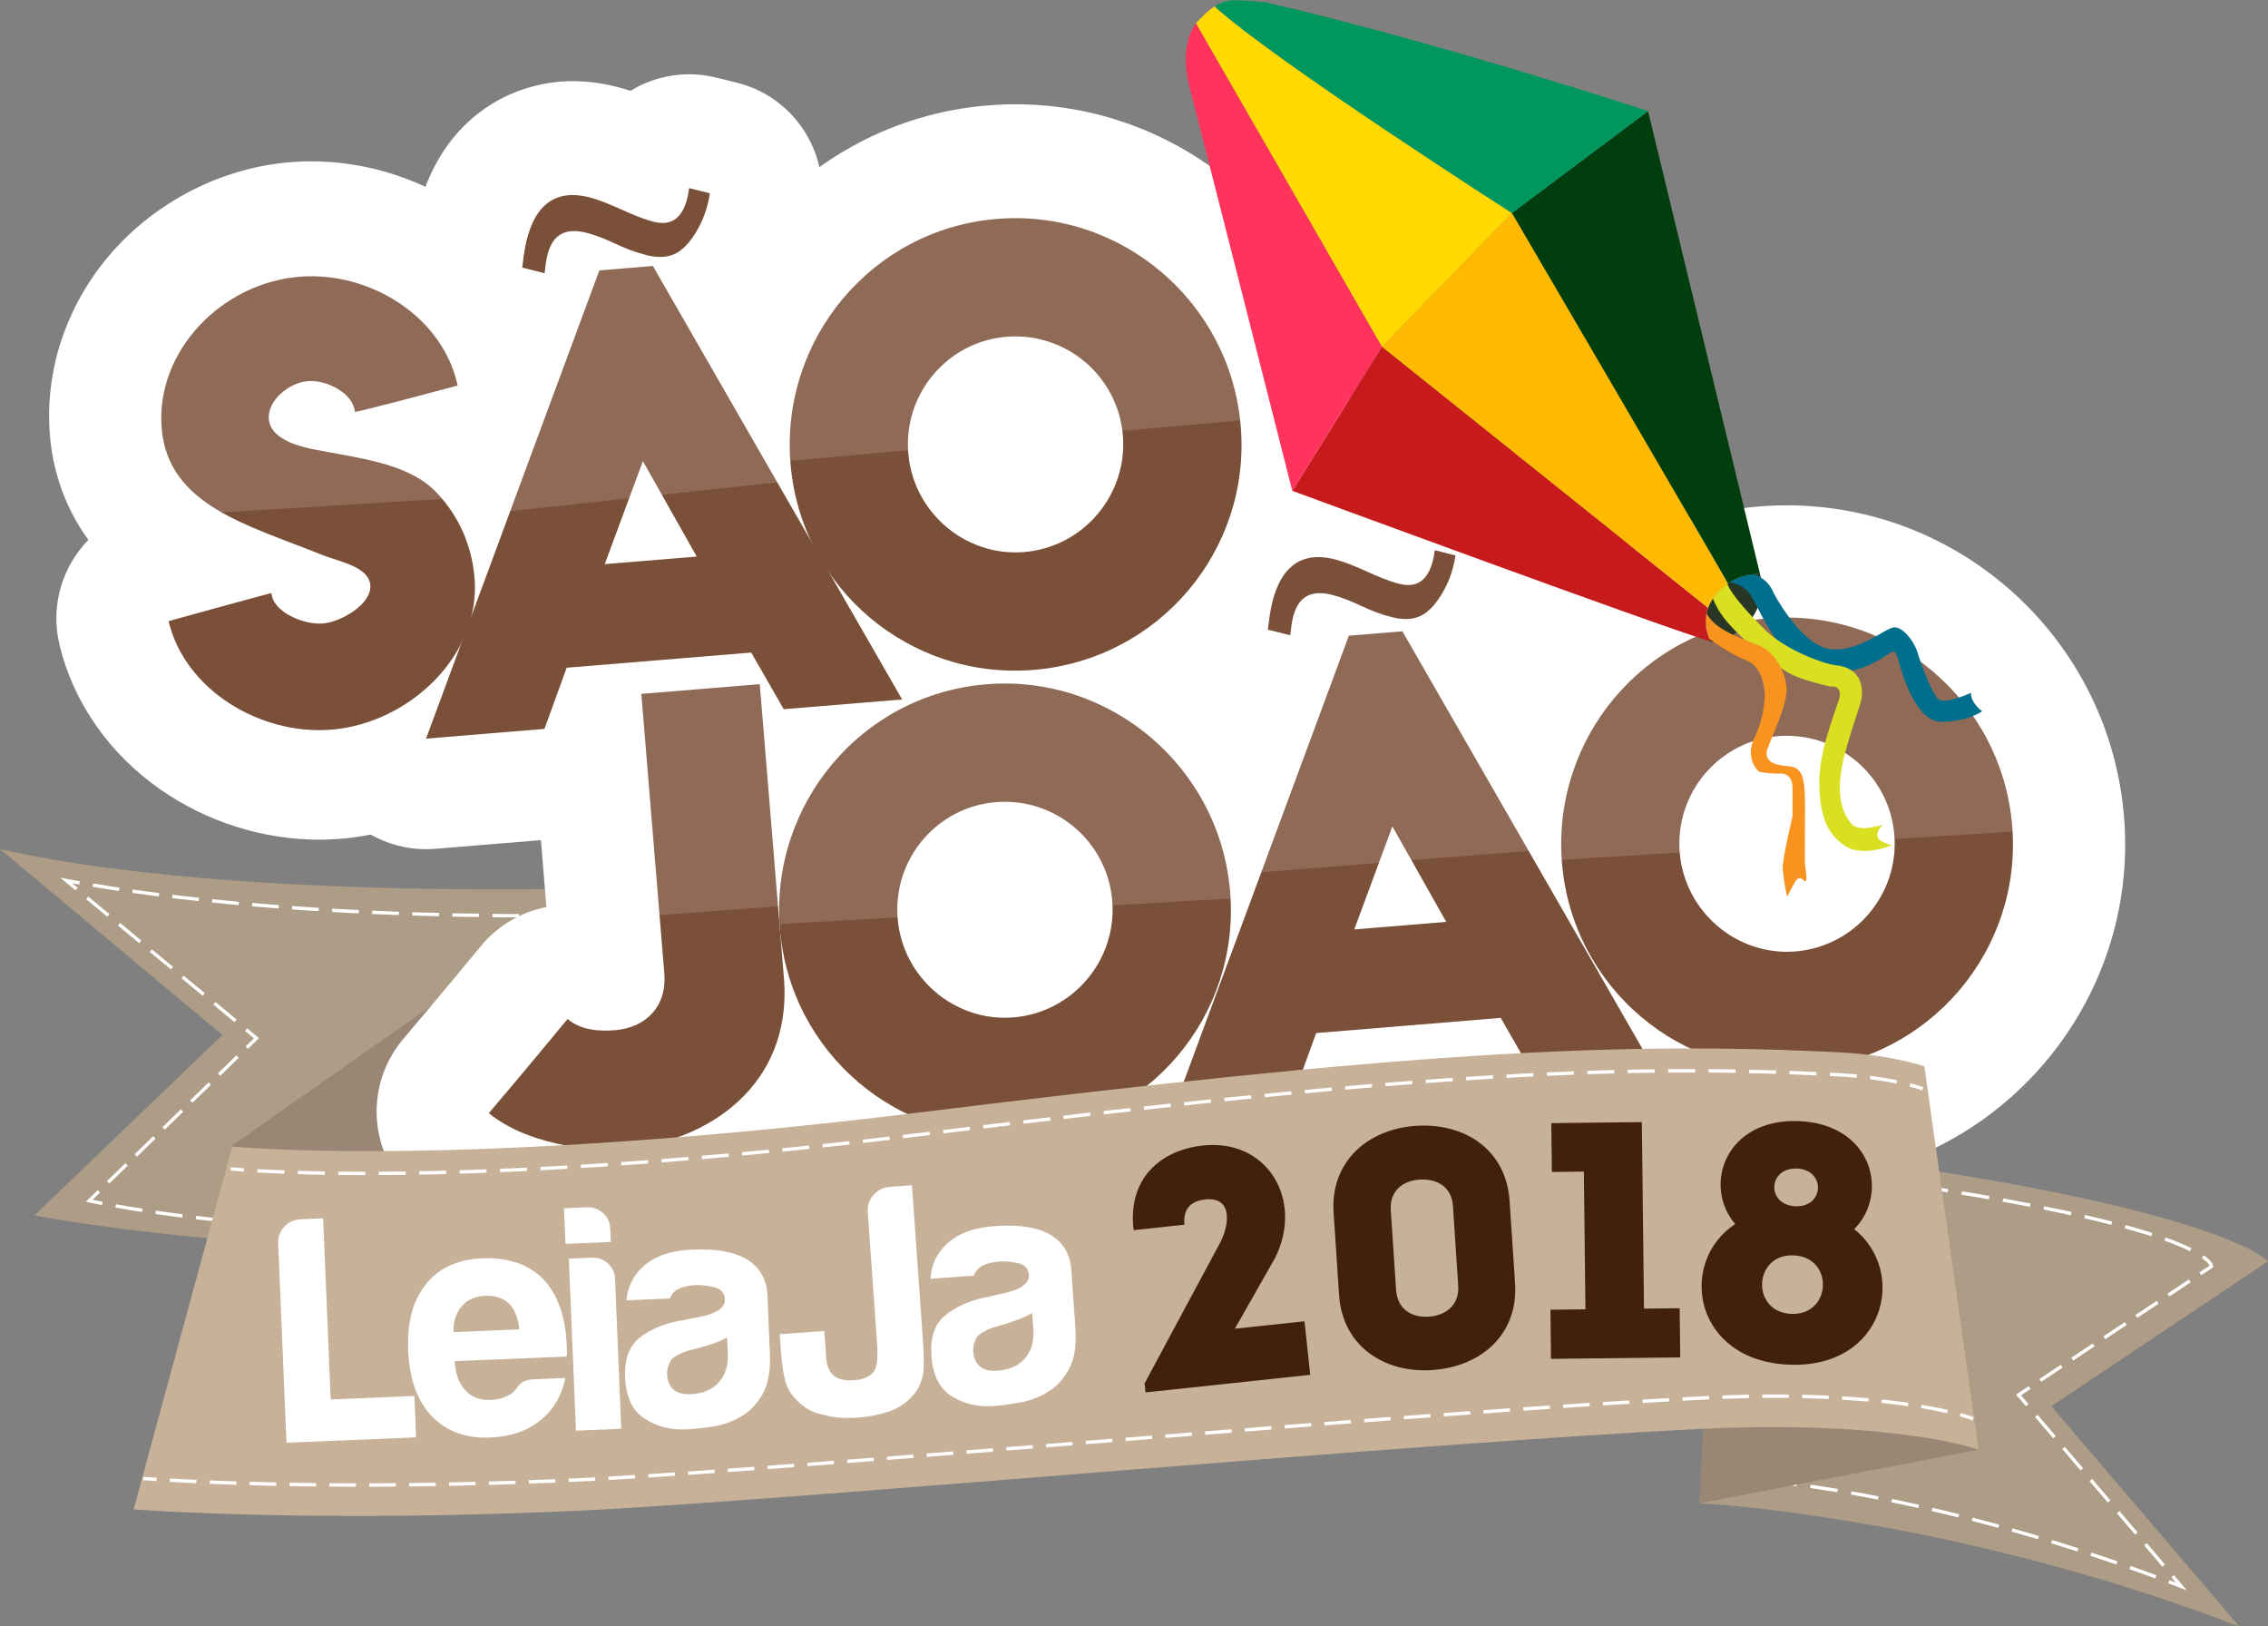 <?xml version="1.0" encoding="utf-8"?>
<!-- Generator: Adobe Illustrator 16.0.0, SVG Export Plug-In . SVG Version: 6.00 Build 0)  -->
<!DOCTYPE svg PUBLIC "-//W3C//DTD SVG 1.1//EN" "http://www.w3.org/Graphics/SVG/1.1/DTD/svg11.dtd">
<svg version="1.1" id="Camada_1" xmlns="http://www.w3.org/2000/svg" xmlns:xlink="http://www.w3.org/1999/xlink" x="0px" y="0px"
	 width="363.832px" height="260.861px" viewBox="0 0 363.832 260.861" enable-background="new 0 0 363.832 260.861"
	 xml:space="preserve">
<rect x="0" y="0" width="363.832" height="260.861" fill="#808080" stroke="none"/>
<g id="Camada_2">
</g>
<path fill="#AD9C86" d="M272.619,241.103c0,0,40.211,1.946,86.598,19.76l-30.133-35.317l34.748-23.24c0,0-8.41-9.997-86.476-18.939
	L272.619,241.103z"/>
<g>
	<g>
		<path fill="none" stroke="#FFFFFF" stroke-width="0.539" stroke-miterlimit="10" d="M272.917,236.802c0,0,0.735-0.004,2.15,0.056
			"/>
		<path fill="none" stroke="#FFFFFF" stroke-width="0.539" stroke-miterlimit="10" stroke-dasharray="4.414,2.207" d="
			M277.268,236.976c9.714,0.62,35.063,3.445,69.61,16.322"/>
		<path fill="none" stroke="#FFFFFF" stroke-width="0.539" stroke-miterlimit="10" d="M347.923,253.689
			c0.668,0.251,1.341,0.507,2.016,0.767l-1.396-1.643"/>
		
			<line fill="none" stroke="#FFFFFF" stroke-width="0.539" stroke-miterlimit="10" stroke-dasharray="4.502,2.251" x1="347.083" y1="251.099" x2="325.933" y2="226.235"/>
		<polyline fill="none" stroke="#FFFFFF" stroke-width="0.539" stroke-miterlimit="10" points="325.203,225.378 323.807,223.736 
			325.601,222.542 		"/>
		
			<line fill="none" stroke="#FFFFFF" stroke-width="0.539" stroke-miterlimit="10" stroke-dasharray="4.112,2.056" x1="327.312" y1="221.402" x2="352.123" y2="204.879"/>
		<path fill="none" stroke="#FFFFFF" stroke-width="0.539" stroke-miterlimit="10" d="M352.979,204.309l1.794-1.194
			c0,0,0.032-0.566-1.408-1.567"/>
		<path fill="none" stroke="#FFFFFF" stroke-width="0.539" stroke-miterlimit="10" stroke-dasharray="4.464,2.232" d="
			M351.434,200.435c-6.056-3.003-23.093-8.194-71.019-13.826"/>
		<path fill="none" stroke="#FFFFFF" stroke-width="0.539" stroke-miterlimit="10" d="M279.298,186.478
			c-0.707-0.083-1.42-0.165-2.141-0.248"/>
	</g>
</g>
<path fill="#AD9C86" d="M119.296,141.658c0,0-75.206,4.423-119.296-5.473L35.672,166L5.523,194.937c0,0,51.048,10.26,119.333,2.488
	L119.296,141.658z"/>
<g>
	<g>
		<path fill="none" stroke="#FFFFFF" stroke-width="0.539" stroke-miterlimit="10" d="M119.739,145.946c0,0-0.75,0.051-2.147,0.127
			"/>
		<path fill="none" stroke="#FFFFFF" stroke-width="0.539" stroke-miterlimit="10" stroke-dasharray="4.29,2.145" d="
			M115.454,146.184c-14.322,0.705-61.87,2.345-101.635-4.394"/>
		<path fill="none" stroke="#FFFFFF" stroke-width="0.539" stroke-miterlimit="10" d="M12.752,141.606
			c-0.709-0.123-1.416-0.249-2.12-0.378l1.66,1.375"/>
		
			<line fill="none" stroke="#FFFFFF" stroke-width="0.539" stroke-miterlimit="10" stroke-dasharray="4.415,2.208" x1="13.992" y1="144.013" x2="38.634" y2="164.44"/>
		<polyline fill="none" stroke="#FFFFFF" stroke-width="0.539" stroke-miterlimit="10" points="39.484,165.145 41.144,166.521 
			39.597,168.022 		"/>
		
			<line fill="none" stroke="#FFFFFF" stroke-width="0.539" stroke-miterlimit="10" stroke-dasharray="4.137,2.069" x1="38.113" y1="169.464" x2="16.598" y2="190.362"/>
		<path fill="none" stroke="#FFFFFF" stroke-width="0.539" stroke-miterlimit="10" d="M15.856,191.083l-1.546,1.502
			c0,0,0.714,0.166,2.106,0.437"/>
		<path fill="none" stroke="#FFFFFF" stroke-width="0.539" stroke-miterlimit="10" stroke-dasharray="4.341,2.17" d="
			M18.545,193.418c12.007,2.14,48.925,7.271,102.784,1.505"/>
		<path fill="none" stroke="#FFFFFF" stroke-width="0.539" stroke-miterlimit="10" d="M122.419,194.806
			c0.711-0.078,1.425-0.158,2.142-0.239"/>
	</g>
</g>
<polygon fill="#998675" points="37.041,183.866 97.867,141.229 91.394,197.939 "/>
<g>
	<g>
		<path fill="#FFFFFF" d="M68.343,127.203c-2.625,0-5.125-1.148-6.836-3.147c-2.451,0.781-4.996,1.295-7.585,1.508
			c-0.898,0.074-1.814,0.111-2.724,0.111c-15.471,0-29.621-10.497-32.914-24.416c-1.114-4.709,1.695-9.456,6.359-10.746
			c2.1-0.581,3.941-1.089,5.558-1.535c-6.74-4.086-12.418-10.065-13.232-19.969c-0.695-8.456,2.274-16.724,8.362-23.28
			c5.711-6.15,13.705-10.065,21.931-10.743c0.889-0.072,1.794-0.109,2.691-0.109c14.399,0,27.444,9.243,31.53,21.915l6.225-16.813
			c1.214-3.278,4.218-5.558,7.703-5.845l8.583-0.706c0.247-0.02,0.494-0.03,0.739-0.03c3.201,0,6.185,1.706,7.8,4.514l8.792,15.288
			c1.747-4.076,4.106-7.915,7.04-11.4c7.806-9.273,18.741-14.925,30.792-15.917c1.238-0.103,2.493-0.153,3.729-0.153
			c23.381,0,43.201,18.306,45.123,41.672c2.041,24.833-16.543,46.701-41.429,48.748c-1.249,0.104-2.515,0.155-3.762,0.155
			c-3.307,0-6.567-0.363-9.731-1.062c-0.116,0.294-0.249,0.583-0.398,0.866c-1.432,2.729-4.16,4.534-7.231,4.787l-18.998,1.563
			c-0.248,0.02-0.495,0.029-0.74,0.029c-3.204,0-6.191-1.71-7.804-4.521l-2.368-4.127l-18.156,1.493l-1.592,4.384
			c-1.201,3.305-4.217,5.608-7.722,5.897l-18.998,1.562C68.835,127.193,68.588,127.203,68.343,127.203z M162.895,62.691
			c-0.234,0-0.47,0.011-0.707,0.029c-4.519,0.372-7.89,4.395-7.514,8.966c0.352,4.287,3.96,7.646,8.214,7.646
			c0.22,0,0.441-0.009,0.664-0.027c4.572-0.376,7.986-4.402,7.61-8.974C170.803,65.976,167.249,62.691,162.895,62.691z
			 M74.467,70.44c0.507,0.41,1,0.848,1.478,1.313l0.724-1.956c-0.3,0.116-0.609,0.217-0.927,0.302
			C75.307,70.215,74.881,70.329,74.467,70.44z"/>
		<path fill="#FFFFFF" d="M162.888,34.727c18.692,0.002,34.593,14.453,36.152,33.41c1.642,19.962-13.235,37.398-33.198,39.04
			c-1.016,0.083-2.023,0.125-3.024,0.125c-12.194,0-23.158-6.093-29.728-15.599l11.63,20.221l-18.998,1.563l-5.213-9.086
			l-29.605,2.436l-3.563,9.808l-18.998,1.563l5.908-15.958c-3.69,7.802-12.149,13.614-21.068,14.349
			c-0.661,0.054-1.322,0.081-1.986,0.081c-10.781,0-21.688-7.06-24.155-17.488c16.139-4.463,16.5-4.5,16.5-4.5
			c0.241,2.927,4.695,4.896,7.725,4.896c0.177,0,0.35-0.007,0.516-0.021c3.01-0.248,8.468-3.132,8.222-6.132
			c-0.247-3-5.538-3.738-8.337-4.867c-11.86-4.783-24.71-7.904-25.729-20.292C24.921,55.888,35.571,44.977,48,43.955
			c0.652-0.055,1.303-0.08,1.954-0.08c10.799,0.001,21.288,7.248,23.458,17.53c-15.285,4.096-16.398,4.222-16.477,4.222
			c-0.005,0-0.006,0-0.006,0c-0.234-2.843-4.108-4.95-7.075-4.95c-0.163,0-0.322,0.006-0.479,0.019
			c-3.01,0.248-6.797,3.093-6.55,6.092c0.247,3,4.489,4.248,7.449,4.842c7.131,1.436,15.34,2.149,19.848,7.04
			c3.426,3.615,5.57,8.31,6.008,13.633c0.185,2.242-0.044,4.435-0.614,6.529l20.633-55.729l8.583-0.706l25.396,44.156
			c-1.795-3.817-2.952-8.017-3.318-12.477c-1.642-19.962,13.123-37.584,33.085-39.227C160.901,34.767,161.896,34.727,162.888,34.727
			 M162.888,88.333c0.463,0,0.931-0.02,1.401-0.059c9.547-0.784,16.619-9.229,15.842-18.681
			c-0.745-9.062-8.306-15.902-17.236-15.902c-0.478,0-0.96,0.021-1.445,0.061c-9.451,0.776-16.531,9.126-15.746,18.673
			C146.442,81.405,154.025,88.333,162.888,88.333 M97.014,90.215l14.754-1.213l-8.637-15.31L97.014,90.215 M162.889,16.727h-0.006
			c-1.479,0-2.981,0.063-4.463,0.185c-14.815,1.218-27.76,8.34-36.728,18.871l-1.357-2.36c-3.229-5.613-9.198-9.026-15.599-9.026
			c-0.491,0-0.984,0.021-1.479,0.062l-8.583,0.705c-6.97,0.572-12.977,5.131-15.405,11.689l-0.128,0.348
			c-1.138-1.042-2.343-2.028-3.611-2.954c-7.394-5.397-16.477-8.37-25.575-8.37c-1.141,0-2.295,0.047-3.43,0.141
			c-10.438,0.858-20.566,5.812-27.788,13.588C11.021,47.914,7.108,58.9,8,69.747c0.393,4.784,1.883,10.941,6.179,16.847
			c-4.176,4.272-6.123,10.521-4.652,16.737c2.184,9.232,7.921,17.493,16.153,23.256c7.45,5.216,16.512,8.088,25.519,8.088
			c1.155,0,2.319-0.047,3.461-0.142c1.617-0.134,3.221-0.359,4.803-0.675c2.68,1.521,5.736,2.345,8.88,2.345
			c0.491,0,0.983-0.021,1.478-0.062l18.998-1.562c6.635-0.546,12.394-4.702,15.027-10.75l6.773-0.558
			c3.32,5.127,9.016,8.212,15.102,8.212c0.491,0,0.984-0.02,1.48-0.061l18.998-1.563c4.137-0.34,7.964-2.09,10.896-4.864
			c1.891,0.2,3.801,0.303,5.726,0.303c1.493,0,3.006-0.063,4.5-0.185c29.833-2.453,52.11-28.677,49.661-58.454
			c-1.123-13.661-7.305-26.301-17.406-35.588C189.512,21.823,176.484,16.728,162.889,16.727L162.889,16.727z"/>
	</g>
	<g>
		<path fill="#FFFFFF" d="M87.359,52.55c-0.728,0-1.458-0.088-2.178-0.268l-3.584-0.895c-4.427-1.104-7.327-5.347-6.749-9.872
			l0.218-1.709c2.107-16.507,13.392-17.79,16.8-17.79c1.529,0,3.125,0.205,4.742,0.607c2.432,0.605,4.7,1.587,6.419,2.351
			c0.638-0.973,1.465-1.823,2.447-2.495c1.51-1.031,3.283-1.569,5.079-1.569c0.728,0,1.459,0.088,2.178,0.268l3.323,0.829
			c4.486,1.119,7.394,5.456,6.727,10.03c-0.625,4.288-2.865,9.899-6.346,13.352c-0.138,0.157-0.282,0.312-0.432,0.46
			c-2.695,2.68-6.193,4.096-10.115,4.096c-1.487,0-3.036-0.211-4.606-0.627c-2.302-0.581-4.284-1.386-5.731-2.04
			c-0.674,1.48-1.743,2.767-3.113,3.703C90.928,52.013,89.155,52.55,87.359,52.55z"/>
		<path fill="#FFFFFF" d="M110.553,29.91l3.323,0.829c-0.838,5.75-4.198,8.801-4.279,8.801c-0.007,0,0.012-0.025,0.062-0.075
			c-0.959,0.953-2.207,1.479-3.771,1.479c-0.716,0-1.498-0.109-2.349-0.34c-1.761-0.438-3.358-1.089-4.881-1.805
			c-1.587-0.731-3.055-1.35-4.619-1.74c-0.701-0.175-1.351-0.265-1.947-0.265c-2.509,0-4.075,1.603-4.545,5.289l-0.188,1.466
			l-3.584-0.894l0.218-1.71c0.742-5.813,3.056-9.931,7.872-9.93c0.787,0,1.641,0.11,2.565,0.34c1.76,0.438,3.542,1.22,5.261,1.984
			c1.717,0.764,3.436,1.529,5.195,1.967c0.437,0.109,0.915,0.189,1.403,0.189C108.063,35.497,109.974,34.445,110.553,29.91
			 M110.554,11.91c-3.301,0-6.563,0.908-9.415,2.658c-0.756-0.244-1.543-0.475-2.356-0.678c-2.327-0.58-4.654-0.874-6.916-0.874
			c-10.358-0.001-23.311,6.717-25.728,25.651l-0.218,1.708c-1.155,9.052,4.645,17.536,13.499,19.744l3.584,0.894
			c1.438,0.359,2.901,0.536,4.356,0.536c3.591,0,7.137-1.075,10.158-3.14c0.269-0.185,0.531-0.374,0.788-0.571
			c0.243,0.066,0.485,0.13,0.729,0.192c2.303,0.604,4.608,0.911,6.855,0.911c5.576,0,10.824-1.892,14.981-5.364
			c6.351-4.986,9.863-13.692,10.818-20.244c1.333-9.15-4.482-17.822-13.455-20.062l-3.323-0.829
			C113.472,12.087,112.009,11.91,110.554,11.91L110.554,11.91z"/>
	</g>
	<g>
		<path fill="#FFFFFF" d="M98.177,193.159c-3.683,0-16.401-0.569-25.43-7.887c-1.881-1.524-3.068-3.743-3.294-6.153
			c-0.225-2.411,0.531-4.812,2.097-6.658c2.097-2.474,6.374-7.517,12.56-15.021c1.533-1.858,3.746-3.025,6.146-3.239
			c0.267-0.024,0.534-0.036,0.8-0.036c1.965,0,3.879,0.644,5.448,1.837c0.13,0.016,0.329,0.031,0.609,0.031
			c0.143,0,0.29-0.005,0.441-0.012l-3.639-44.257c-0.195-2.379,0.562-4.738,2.106-6.558c1.543-1.821,3.748-2.953,6.126-3.149
			l18.998-1.562c0.25-0.021,0.5-0.031,0.748-0.031c4.636,0,8.573,3.56,8.959,8.263l0.259,3.156
			c7.077-6.352,16.188-10.529,26.345-11.364c1.238-0.102,2.493-0.152,3.73-0.152c23.381,0,43.201,18.305,45.121,41.672
			c0.991,12.05-2.778,23.756-10.613,32.961c-7.821,9.188-18.766,14.795-30.816,15.786c-1.249,0.103-2.515,0.154-3.761,0.154h-0.001
			c-12.498,0-23.793-4.975-31.958-13.149c-5.917,8.558-16.087,14.244-28.846,15.294C99.703,193.134,98.985,193.159,98.177,193.159z
			 M161.192,137.331c-0.234,0-0.47,0.01-0.707,0.028c-4.52,0.371-7.89,4.395-7.514,8.967c0.353,4.286,3.96,7.646,8.214,7.646
			c0.22,0,0.441-0.009,0.664-0.027c4.572-0.376,7.986-4.401,7.61-8.975C169.101,140.615,165.547,137.331,161.192,137.331z"/>
		<path fill="#FFFFFF" d="M161.186,109.366c18.693,0,34.593,14.451,36.151,33.408c1.643,19.962-13.234,37.398-33.197,39.04
			c-1.016,0.083-2.024,0.125-3.024,0.125c-18.635,0-34.393-14.228-35.998-33.125l0.682,8.288
			c1.082,16.707-12.146,25.854-26.226,27.012c-0.317,0.025-0.792,0.045-1.396,0.045c-3.983,0-13.53-0.826-19.763-5.878
			c2.124-2.506,6.373-7.515,12.64-15.117c1.335,1.133,3.203,1.868,6.058,1.868c0.492,0,1.013-0.022,1.565-0.067
			c4.918-0.405,8.329-3.792,7.893-9.096l-3.687-44.843l18.998-1.562l3.219,39.146c-1.583-19.92,13.164-37.484,33.092-39.122
			C159.198,109.407,160.194,109.366,161.186,109.366 M161.185,162.972c0.464,0,0.931-0.019,1.401-0.058
			c9.547-0.785,16.619-9.23,15.842-18.683c-0.745-9.062-8.305-15.901-17.236-15.901c-0.478,0-0.96,0.02-1.445,0.06
			c-9.451,0.777-16.531,9.125-15.746,18.673C144.74,156.044,152.322,162.972,161.185,162.972 M161.186,91.366
			c-1.482,0-2.985,0.062-4.468,0.184c-7.631,0.627-14.77,2.826-21.124,6.252c-3.325-3.904-8.27-6.338-13.692-6.338
			c-0.495,0-0.993,0.02-1.495,0.062l-18.998,1.563c-4.758,0.391-9.165,2.656-12.253,6.297c-3.087,3.641-4.603,8.359-4.211,13.117
			l2.712,32.985c-4.097,0.788-7.814,2.979-10.492,6.228c-6.143,7.452-10.392,12.463-12.433,14.871l-0.046,0.055
			c-3.132,3.694-4.644,8.494-4.193,13.316c0.45,4.821,2.825,9.259,6.587,12.309c11.018,8.93,25.417,9.896,31.097,9.896
			c1.053,0,2.018-0.036,2.87-0.105c11.627-0.957,21.623-5.271,29.024-11.902c9.056,6.352,19.853,9.788,31.044,9.788
			c1.493,0,3.007-0.062,4.5-0.185c14.44-1.188,27.556-7.907,36.931-18.922c9.398-11.04,13.918-25.08,12.729-39.533
			c-1.123-13.66-7.304-26.299-17.405-35.587C187.81,96.461,174.781,91.366,161.186,91.366L161.186,91.366z"/>
	</g>
	<g>
		<path fill="#FFFFFF" d="M286.574,180.624c-23.697-0.001-43.033-17.837-44.978-41.487c-0.991-12.05,2.747-23.775,10.524-33.017
			c7.805-9.272,18.741-14.926,30.793-15.916c1.237-0.103,2.492-0.153,3.729-0.153c23.381,0,43.2,18.305,45.123,41.672
			c2.041,24.833-16.544,46.7-41.431,48.747c-1.25,0.104-2.515,0.155-3.76,0.155C286.576,180.624,286.574,180.624,286.574,180.624z
			 M286.651,127.015c-0.233,0-0.47,0.01-0.707,0.029c-2.174,0.179-4.153,1.203-5.573,2.886c-1.435,1.697-2.123,3.856-1.94,6.08
			c0.353,4.289,3.961,7.647,8.215,7.647c0.219,0,0.44-0.01,0.663-0.027c2.203-0.181,4.211-1.222,5.654-2.929
			c1.44-1.706,2.136-3.854,1.955-6.047C294.559,130.299,291.005,127.015,286.651,127.015z"/>
		<path fill="#FFFFFF" d="M286.644,99.05c18.693,0,34.594,14.452,36.152,33.41c1.642,19.961-13.235,37.396-33.197,39.039
			c-1.016,0.083-2.023,0.125-3.025,0.125c-18.668,0-34.449-14.279-36.007-33.226c-1.642-19.962,13.123-37.584,33.085-39.225
			C284.658,99.091,285.653,99.05,286.644,99.05 M286.645,152.656c0.463,0,0.931-0.02,1.399-0.059
			c9.547-0.785,16.619-9.23,15.843-18.683c-0.745-9.063-8.306-15.901-17.236-15.901c-0.478,0-0.96,0.021-1.444,0.061
			c-9.451,0.776-16.531,9.126-15.746,18.673C270.199,145.729,277.783,152.656,286.645,152.656 M286.644,81.05
			c-1.482,0-2.986,0.062-4.469,0.184c-14.459,1.188-27.577,7.969-36.938,19.091c-9.317,11.069-13.796,25.115-12.608,39.549
			c1.123,13.659,7.287,26.269,17.358,35.507c10.013,9.185,23.007,14.243,36.587,14.243c1.493,0,3.008-0.063,4.5-0.186
			c29.832-2.453,52.109-28.675,49.662-58.453c-1.124-13.661-7.306-26.301-17.408-35.59C313.268,86.145,300.24,81.05,286.644,81.05
			L286.644,81.05z"/>
	</g>
	<g>
		<path fill="#FFFFFF" d="M188.578,185.796c-2.8,0-5.459-1.307-7.167-3.561c-1.859-2.449-2.338-5.681-1.271-8.564l27.806-75.103
			c1.215-3.278,4.217-5.558,7.702-5.845l8.583-0.706c0.248-0.02,0.495-0.03,0.74-0.03c3.201,0,6.186,1.706,7.8,4.514l39.987,69.526
			c1.537,2.672,1.6,5.942,0.168,8.671c-1.432,2.728-4.161,4.533-7.231,4.786l-18.997,1.563c-0.246,0.02-0.494,0.03-0.74,0.03
			c-3.203,0-6.189-1.709-7.804-4.521l-2.368-4.127l-18.156,1.493l-1.592,4.384c-1.201,3.305-4.215,5.608-7.721,5.897l-18.998,1.563
			C189.07,185.786,188.824,185.796,188.578,185.796z"/>
		<path fill="#FFFFFF" d="M224.968,100.988l39.988,69.527l-18.998,1.563l-5.213-9.086l-29.605,2.435l-3.563,9.808l-18.998,1.563
			l27.805-75.103L224.968,100.988 M217.25,148.808l14.754-1.214l-8.637-15.309L217.25,148.808 M224.972,82.988
			c-0.491,0-0.985,0.021-1.48,0.062l-8.582,0.706c-6.971,0.573-12.977,5.131-15.404,11.688l-27.806,75.103
			c-2.136,5.769-1.178,12.229,2.541,17.13c3.419,4.505,8.737,7.119,14.335,7.119c0.491,0,0.983-0.021,1.479-0.062l18.998-1.563
			c6.634-0.545,12.393-4.702,15.025-10.75l6.774-0.558c3.319,5.128,9.017,8.213,15.103,8.213c0.49,0,0.983-0.021,1.479-0.062
			l18.997-1.562c6.142-0.505,11.598-4.117,14.462-9.573c2.863-5.456,2.738-11.999-0.334-17.34L240.57,92.013
			C237.343,86.401,231.373,82.988,224.972,82.988L224.972,82.988z"/>
	</g>
	<g>
		<path fill="#FFFFFF" d="M206.977,110.891c-0.728,0-1.458-0.088-2.177-0.268l-3.586-0.895c-4.43-1.104-7.33-5.351-6.748-9.879
			l0.22-1.71c2.104-16.5,13.39-17.783,16.797-17.783c1.529,0,3.125,0.205,4.742,0.608c2.429,0.604,4.698,1.586,6.421,2.351
			c0.639-0.973,1.465-1.822,2.445-2.493c1.511-1.032,3.285-1.57,5.08-1.57c0.728,0,1.459,0.088,2.177,0.268l3.321,0.828
			c4.486,1.119,7.396,5.455,6.729,10.03c-0.625,4.289-2.864,9.901-6.347,13.353c-0.139,0.157-0.282,0.312-0.432,0.46
			c-2.697,2.68-6.195,4.096-10.115,4.096c-1.486,0-3.035-0.211-4.605-0.626c-1.852-0.469-3.691-1.122-5.73-2.041
			c-0.674,1.479-1.741,2.765-3.11,3.701C210.548,110.353,208.774,110.891,206.977,110.891z"/>
		<path fill="#FFFFFF" d="M230.171,88.251l3.322,0.828c-0.836,5.75-4.197,8.801-4.279,8.801c-0.006,0,0.013-0.025,0.063-0.075
			c-0.959,0.954-2.207,1.479-3.771,1.479c-0.715,0-1.498-0.11-2.348-0.34c-1.762-0.438-3.357-1.089-4.882-1.805
			c-1.588-0.729-3.056-1.35-4.618-1.74c-0.701-0.175-1.352-0.265-1.947-0.265c-2.51,0-4.076,1.603-4.547,5.289l-0.187,1.467
			l-3.585-0.894l0.22-1.71c0.741-5.814,3.056-9.932,7.871-9.931c0.787,0,1.642,0.11,2.565,0.341c1.761,0.438,3.543,1.22,5.262,1.983
			c1.717,0.765,3.436,1.529,5.195,1.968c0.437,0.109,0.914,0.188,1.402,0.188C227.681,93.837,229.591,92.786,230.171,88.251
			 M230.171,70.251c-3.301,0-6.563,0.909-9.414,2.658c-0.756-0.245-1.543-0.476-2.354-0.679c-2.329-0.58-4.655-0.875-6.918-0.875
			c-10.36-0.001-23.313,6.718-25.728,25.653l-0.219,1.692c-1.164,9.057,4.639,17.55,13.498,19.759l3.586,0.894
			c1.438,0.358,2.899,0.535,4.354,0.535c3.594,0,7.142-1.077,10.164-3.144c0.267-0.183,0.526-0.371,0.782-0.566
			c0.24,0.066,0.481,0.129,0.725,0.191c2.305,0.605,4.611,0.914,6.857,0.914c5.574,0,10.82-1.891,14.978-5.36
			c6.356-4.986,9.869-13.695,10.823-20.25c1.333-9.151-4.485-17.824-13.458-20.06l-3.322-0.828
			C233.087,70.428,231.626,70.251,230.171,70.251L230.171,70.251z"/>
	</g>
</g>
<g>
	<g>
		<g>
			<path fill="#7A5039" d="M68.344,118.469l27.805-75.102l8.583-0.706l39.989,69.526l-18.998,1.563l-5.213-9.086l-29.605,2.434
				l-3.563,9.809L68.344,118.469z M97.014,90.48l14.754-1.213l-8.637-15.309L97.014,90.48z"/>
		</g>
	</g>
	<path fill="#7A5039" d="M73.413,61.839C71.111,50.936,59.459,43.446,48,44.389c-12.429,1.022-23.079,11.934-22.061,24.316
		c1.019,12.388,13.868,15.509,25.729,20.292c2.799,1.129,7.49,1.867,7.737,4.867c0.247,3-4.611,5.885-7.622,6.132
		c-3.01,0.248-7.985-1.779-8.24-4.875c0,0-0.361,0.037-16.5,4.5c2.619,11.069,14.748,18.343,26.141,17.406
		c12.428-1.021,23.965-11.908,22.947-24.293c-0.438-5.322-2.582-10.018-6.008-13.633c-4.507-4.89-12.717-5.604-19.848-7.04
		c-2.96-0.595-6.903-1.842-7.149-4.842c-0.247-2.999,3.24-5.843,6.25-6.091s7.307,1.932,7.553,4.931
		C56.93,66.061,57.124,66.204,73.413,61.839z"/>
	<path fill="#7A5039" d="M110.553,30.176c-0.74,5.785-3.645,5.901-5.666,5.398c-1.759-0.439-3.478-1.204-5.195-1.968
		c-1.718-0.765-3.501-1.545-5.261-1.983c-6.583-1.642-9.574,2.826-10.438,9.59l-0.218,1.709l3.584,0.895l0.188-1.467
		c0.583-4.563,2.842-5.933,6.492-5.023c1.564,0.39,3.032,1.009,4.619,1.739c1.523,0.716,3.12,1.366,4.881,1.806
		c2.711,0.73,4.722,0.25,6.12-1.14c-0.607,0.604,3.304-2.458,4.217-8.727L110.553,30.176z"/>
	<g>
		<g>
			<path fill="#7A5039" d="M159.896,35.115c19.962-1.642,37.503,13.323,39.145,33.286c1.643,19.963-13.234,37.398-33.197,39.04
				c-19.962,1.643-37.391-13.139-39.033-33.101S139.933,36.757,159.896,35.115z M161.45,54.017
				c-9.451,0.777-16.531,9.126-15.746,18.673c0.777,9.451,9.134,16.627,18.585,15.852c9.547-0.785,16.619-9.23,15.842-18.682
				C179.346,60.313,170.997,53.232,161.45,54.017z"/>
		</g>
	</g>
	<g>
		<g>
			<path fill="#7A5039" d="M158.193,109.755c19.962-1.643,37.503,13.323,39.145,33.286c1.643,19.962-13.234,37.397-33.197,39.04
				c-19.962,1.642-37.391-13.14-39.032-33.102C123.466,129.018,138.231,111.396,158.193,109.755z M159.747,128.656
				c-9.451,0.776-16.531,9.126-15.746,18.673c0.777,9.451,9.134,16.628,18.585,15.851c9.547-0.785,16.619-9.229,15.842-18.682
				C177.644,134.951,169.294,127.871,159.747,128.656z"/>
			<path fill="#7A5039" d="M283.651,99.173c19.962-1.642,37.504,13.323,39.146,33.287c1.642,19.961-13.235,37.396-33.197,39.039
				c-19.962,1.642-37.391-13.14-39.032-33.102S263.689,100.814,283.651,99.173z M285.207,118.074
				c-9.451,0.776-16.531,9.126-15.746,18.673c0.775,9.451,9.133,16.628,18.584,15.852c9.547-0.785,16.619-9.23,15.843-18.683
				C303.102,124.37,294.753,117.289,285.207,118.074z"/>
		</g>
	</g>
	<g>
		<g>
			<path fill="#7A5039" d="M125.799,157.369c1.082,16.707-12.146,25.853-26.226,27.011c-2.411,0.198-13.981-0.015-21.159-5.833
				c2.124-2.505,6.373-7.514,12.64-15.117c1.565,1.328,3.863,2.109,7.624,1.801c4.918-0.404,8.329-3.792,7.893-9.096l-3.687-44.842
				l18.998-1.563L125.799,157.369z"/>
			<path fill="#7A5039" d="M188.58,177.062l27.805-75.102l8.584-0.706l39.988,69.527l-18.998,1.563l-5.213-9.086l-29.605,2.434
				l-3.563,9.809L188.58,177.062z M217.25,149.073l14.754-1.215l-8.637-15.309L217.25,149.073z"/>
		</g>
	</g>
	<g>
		<path fill="#7A5039" d="M230.171,88.251c-0.739,5.785-3.646,5.9-5.666,5.396c-1.76-0.438-3.479-1.203-5.194-1.968
			c-1.72-0.764-3.501-1.545-5.263-1.984c-6.582-1.641-9.573,2.826-10.437,9.591l-0.22,1.71l3.585,0.894l0.187-1.467
			c0.584-4.563,2.844-5.933,6.494-5.024c1.563,0.391,3.03,1.011,4.618,1.74c1.522,0.716,3.12,1.366,4.882,1.805
			c2.711,0.731,4.721,0.25,6.119-1.14c-0.607,0.604,3.305-2.458,4.217-8.727L230.171,88.251z"/>
	</g>
</g>
<polygon fill="#998675" points="272.619,241.103 317.394,232.511 274.218,209.516 "/>
<polygon opacity="0.15" fill="#FFFFFF" enable-background="new    " points="94.094,147.662 124.831,145.35 125.051,148.219 
	198.46,144.066 199.8,140.101 248.259,136.234 249.605,137.969 329.878,132.938 322.919,109.73 307.055,94.318 213.906,101.891 
	149.86,109.407 145.807,112.317 124.983,116.218 121.776,107.96 101.538,109.366 96.708,129.217 "/>
<path fill="#C7B299" d="M21.439,242.092l15.814-58.198c0,0,35.892,3.702,110.58-5.51c76.17-9.395,111.108-11.521,148.063-9.55
	c8.25,0.518,12.811,2.212,12.811,2.212l8.688,61.465c0,0-13.514-4.898-45.163-3.302c-46.274,2.333-139.376,10.912-176.989,12.977
	C51.05,244.391,21.439,242.092,21.439,242.092z"/>
<g>
	<g>
		<path fill="none" stroke="#FFFFFF" stroke-width="0.539" stroke-miterlimit="10" d="M37.004,187.477c0,0,0.712,0.073,2.144,0.174
			"/>
		<path fill="none" stroke="#FFFFFF" stroke-width="0.539" stroke-miterlimit="10" stroke-dasharray="4.325,2.163" d="
			M41.303,187.786c11.546,0.652,46.476,1.558,106.282-5.818c76.17-9.396,111.108-11.521,148.063-9.55
			c4.249,0.267,7.52,0.845,9.691,1.343"/>
		<path fill="none" stroke="#FFFFFF" stroke-width="0.539" stroke-miterlimit="10" d="M306.394,174.018
			c1.357,0.35,2.064,0.611,2.064,0.611"/>
	</g>
</g>
<g>
	<g>
		<path fill="none" stroke="#FFFFFF" stroke-width="0.539" stroke-miterlimit="10" d="M316.519,227.552
			c0,0-0.656-0.261-2.053-0.643"/>
		<path fill="none" stroke="#FFFFFF" stroke-width="0.539" stroke-miterlimit="10" stroke-dasharray="4.266,2.133" d="
			M312.399,226.396c-5.894-1.337-18.453-3.225-39.847-2.146c-46.274,2.334-139.375,10.912-176.987,12.977
			c-35.487,1.771-60.797,0.639-69.392,0.122"/>
		<path fill="none" stroke="#FFFFFF" stroke-width="0.539" stroke-miterlimit="10" d="M25.11,237.283
			c-1.413-0.092-2.146-0.15-2.146-0.15"/>
	</g>
</g>
<path fill="#283625" d="M282.355,92.118c0,0,1.318,4.861-2.413,8.218c-3.731,3.355-5.587,2.531-5.587,2.531
	s-2.213-3.956,0.993-7.632C278.555,91.562,282.355,92.118,282.355,92.118z"/>
<path fill="#006F8D" d="M316.755,112.817c-0.7-1-0.551-1.699-0.551-1.699s-4.101,1.899-5.199,1.05c-1.1-0.851-2.852-5.703-3.4-7.526
	c-0.55-1.824-2.3-4.023-3.699-4.023c-1.4,0-5.949,4.25-10.55,3.449c-4.601-0.8-8.851-9-8.851-9s-0.69-2.158-3.185-2.961
	c-0.931,0.063-2.382,0.342-3.907,1.327c-0.074,0.047,2.416-0.115,3.916,2.835s5.313,10.851,10.264,11.45
	c4.949,0.6,7.931-0.75,9.98-1.95c2.051-1.2,2.34-2.05,2.94,0.05c0.601,2.101,2.745,10,6.995,9.95s6.496-1.7,6.496-1.7
	S317.455,113.817,316.755,112.817z"/>
<g>
	<path fill="#D9E021" d="M301.155,134.018c0-1.05,0.899-1.75,0.899-1.75s-3.801,1.3-5-0.101c-1.2-1.399-3.042-4.351-0.971-11.75
		c2.07-7.4,2.82-7.75,2.57-10s-1.75-3.45-4.05-3.7c-2.301-0.25-8.351-2.65-11.351-5.6c-2.332-2.292-5.446-5.61-6.156-7.47
		c-0.585,0.414-1.178,0.932-1.75,1.588c-0.215,0.245-0.401,0.492-0.568,0.738c0.422,1.147,1.26,2.708,2.926,4.493
		c3.5,3.75,7.449,6.45,9.399,7.55c1.95,1.101,6.55,2.101,6.55,2.101s2.148-0.351,1.301,2.25c-0.85,2.6-3.201,8.5-3.101,13.3
		s1,7.799,3.948,9.899c2.951,2.101,7.75-0.05,7.75,0C303.552,135.617,301.155,135.067,301.155,134.018z"/>
</g>
<g>
	<path fill="#F7931E" d="M289.555,138.567c-0.101-1.149,0.101-9.449-0.05-11.6c-0.149-2.15-0.399-3.975-2.699-4.087
		c-2.301-0.112-3.852-0.912-3.301-2.662s3.295-7.19,3.101-9.9s-1.899-5.458-3.899-6.528c-1.808-0.968-7.516-2.367-8.939-5.466
		c-0.396,1.835,0.1,3.417,0.398,4.134c1.209,0.864,3.774,2.604,5.979,3.449c3,1.149,2.956,5.655,2.956,5.655
		s0.003,3.354-1.646,6.753c-1.65,3.4,0.701,5.451,0.701,5.451s1.449,0.352,3.35,0.301c1.9-0.05,2.05,1.602,2.05,2.401s0,4.45,0,4.45
		s-1.573,6.7-1.573,8.149c0,1.45,0.688,4.75,0.688,4.75l1.27-2.3c0,0,0.51-1.25,1.359-0.351
		C290.146,142.067,289.655,139.717,289.555,138.567z"/>
</g>
<path fill="#C61A1D" d="M274.001,97.484l-52.295-41.865l-14.399,23.1c0,0,57.299,21.149,67.049,24.149
	C274.355,102.868,272.957,100.361,274.001,97.484z"/>
<path fill="#FFB901" d="M275.349,95.237c0.604-0.691,1.229-1.232,1.845-1.656c-4.524-7.949-34.638-59.411-34.638-59.411
	l-20.85,21.45l52.295,41.865C274.27,96.748,274.694,95.986,275.349,95.237z"/>
<path fill="#003E0D" d="M282.355,92.118l-17.975-74.3l-21.825,16.351c0,0,30.112,51.461,34.638,59.411
	C279.852,91.751,282.355,92.118,282.355,92.118z"/>
<path fill="#FF335C" d="M191.856,3.719c0,0-2.851,3.3-1.05,10.2c1.8,6.899,16.5,64.799,16.5,64.799l14.398-23.1L191.856,3.719z"/>
<path fill="#FFD900" d="M191.856,3.719c0,0,1.69-1.874,3-2.7c9.3,8.55,47.699,33.149,47.699,33.149l-20.851,21.45L191.856,3.719z"/>
<path fill="#00975E" d="M198.082,0.044c-1.351-0.01-2.418,0.45-3.226,0.975c9.3,8.55,47.699,33.149,47.699,33.149l21.825-16.351
	c0,0-32.455-10.718-61.062-17.388C201.396,0.192,199.634,0.056,198.082,0.044z"/>
<g>
	<path fill="#42210B" d="M193.328,192.383c-2.147,0.229-3.596,1.416-3.313,4.047c-3.169,0.339-5.048,0.54-8.162,0.873
		c-0.974-8.097,4.078-12.656,10.719-13.528c10.765-1.423,16.632,8.759,11.972,17.999l-6.445,11.334l11.169-1.192
		c0.351,3.274,0.567,5.314,0.918,8.591l-26.418,2.824l-0.154-1.45l11.911-22.182C197.13,196.973,198.052,191.877,193.328,192.383z"
		/>
	<path fill="#42210B" d="M242.171,192.623c0.279,4.202,0.597,8.998,0.875,13.2c0.545,8.243-5.5,13.406-13.313,13.924
		c-7.65,0.507-14.377-3.812-14.923-12.056c-0.278-4.203-0.597-8.998-0.874-13.2c-0.545-8.244,5.553-13.41,13.204-13.917
		C234.955,180.058,241.626,184.379,242.171,192.623z M233.925,206.211c-0.268-4.041-0.577-8.729-0.85-12.824
		c-0.195-2.964-2.508-4.38-5.363-4.191c-2.748,0.184-4.801,1.889-4.604,4.853c0.271,4.095,0.581,8.782,0.85,12.824
		c0.203,3.069,2.461,4.489,5.209,4.309C232.023,210.991,234.128,209.282,233.925,206.211z"/>
	<path fill="#42210B" d="M248.951,187.972l-0.092-7.83l14.525-0.167l0.345,29.914l5.724-0.065l0.092,7.884l-20.734,0.238
		l-0.092-7.884l5.615-0.063l-0.254-22.085L248.951,187.972z"/>
	<path fill="#42210B" d="M287.022,218.882c-15.377-0.611-17.937-16.439-8.667-22.556c-5.266-6.208-1.541-16.977,10.223-16.509
		c11.762,0.469,14.562,11.604,8.875,17.321C306.096,204.023,302.292,219.49,287.022,218.882z M287.721,201.347
		c-6.476-0.258-6.849,9.13-0.374,9.388C293.875,210.994,294.25,201.606,287.721,201.347z M288.274,187.426
		c-4.694-0.187-4.935,5.856-0.239,6.043C292.673,193.653,292.914,187.61,288.274,187.426z"/>
</g>
<polygon opacity="0.15" fill="#FFFFFF" enable-background="new    " points="22.664,82.96 74.156,79.839 77.908,82.415 
	126.007,77.213 125.904,73.988 203.393,67.027 186.337,26.012 124.983,33.569 113.028,41.414 78.414,45.119 67.597,40.619 
	37.004,36.73 14.899,56.624 "/>
<g>
	<g>
		<path fill="#FFFFFF" d="M116.646,214.534c-0.955,0.52-2.281,1.027-3.992,1.515c-1.576,0.412-2.369,0.623-2.369,0.623
			c-1.224,0.396-2.108,0.877-2.643,1.455c-0.448,0.785-0.663,1.556-0.633,2.318c0.043,1.033,0.398,1.854,1.044,2.446
			c0.64,0.533,1.556,0.772,2.736,0.722c1.929-0.081,3.428-0.701,4.488-1.855c1.061-1.153,1.556-2.696,1.477-4.627L116.646,214.534
			L116.646,214.534z M118.834,227.225c-1.423,0.82-2.943,1.356-4.554,1.591c-1.622,0.246-3.053,0.393-4.3,0.445
			c-2.487,0.104-4.693-0.488-6.619-1.758c-1.922-1.266-2.948-3.457-3.078-6.576c-0.121-2.904,0.637-5.01,2.282-6.331
			c1.643-1.318,3.767-2.229,6.378-2.753c0.345-0.015,0.758-0.087,1.24-0.211c0.482-0.12,1.029-0.232,1.646-0.327
			c3.031-0.544,4.514-1.5,4.457-2.888c-0.043-1.035-0.611-1.689-1.695-1.952c-1.086-0.264-2.071-0.386-2.978-0.349
			c-0.965,0.039-1.827,0.221-2.576,0.527c-0.752,0.306-1.276,0.852-1.59,1.627l-6.95,0.288c0.183-2.165,1.078-3.968,2.683-5.416
			c1.801-1.67,4.433-2.578,7.883-2.723c3.878-0.16,6.81,0.38,8.804,1.611c2.06,1.302,3.14,3.194,3.244,5.683l0.394,9.444
			c0.115,2.763-0.292,4.946-1.236,6.546C121.335,225.303,120.184,226.476,118.834,227.225z"/>
		<path fill="#FFFFFF" d="M90.479,193.797l3.736-0.155c0.974-0.038,1.811,0.272,2.532,0.935c0.727,0.661,1.105,1.477,1.145,2.444
			l0.09,2.178l-7.265,0.305L90.479,193.797z"/>
		<path fill="#FFFFFF" d="M91.25,201.87l3.736-0.153c0.972-0.041,1.81,0.269,2.53,0.938c0.727,0.656,1.106,1.477,1.147,2.438
			l1.001,24.07l-7.268,0.304L91.25,201.87z"/>
		<path fill="#FFFFFF" d="M85.524,221.232l5.189-0.216c-0.641,2.935-2,5.209-4.08,6.822c-2.075,1.682-4.745,2.59-7.993,2.727
			c-3.948,0.164-7.069-0.991-9.393-3.46c-2.317-2.394-3.574-5.917-3.766-10.549c-0.184-4.425,0.744-7.93,2.78-10.509
			c2.109-2.649,5.137-4.063,9.077-4.226c4.149-0.172,7.416,0.943,9.805,3.335c2.322,2.467,3.578,5.986,3.766,10.547l0.031,0.726
			l0.017,0.418c0.014,0.347-0.013,0.592-0.078,0.726l-17.945,0.747c0.16,2.151,0.736,3.712,1.755,4.71
			c0.941,1.067,2.309,1.572,4.115,1.495c1.171-0.047,2.168-0.331,2.971-0.852c0.209-0.079,0.391-0.21,0.559-0.387
			c0.163-0.184,0.351-0.375,0.544-0.599c0.061-0.206,0.309-0.492,0.745-0.853C84.065,221.472,84.696,221.266,85.524,221.232
			L85.524,221.232z M72.743,213.656l10.58-0.439c-0.221-1.863-0.754-3.222-1.626-4.09c-0.947-0.928-2.241-1.361-3.904-1.292
			c-1.514,0.065-2.742,0.602-3.667,1.604C73.191,210.454,72.738,211.859,72.743,213.656z"/>
		<path fill="#FFFFFF" d="M45.957,231.4l-1.33-31.946c-0.045-1.046,0.283-1.938,0.98-2.695c0.695-0.754,1.564-1.156,2.6-1.199
			l3.633-0.149l1.21,29.048l13.427-0.558l0.277,6.637L45.957,231.4z"/>
	</g>
	<path fill="#FFFFFF" d="M165.589,210.602c-0.938,0.55-2.248,1.095-3.943,1.631c-1.565,0.458-2.352,0.69-2.352,0.69
		c-1.213,0.436-2.083,0.939-2.602,1.536c-0.423,0.796-0.617,1.573-0.563,2.333c0.075,1.034,0.454,1.842,1.113,2.416
		c0.658,0.513,1.582,0.725,2.755,0.642c1.928-0.138,3.411-0.801,4.436-1.986c1.024-1.185,1.475-2.742,1.338-4.667L165.589,210.602
		L165.589,210.602z M168.143,223.225c-1.396,0.862-2.9,1.44-4.507,1.723c-1.613,0.292-3.04,0.48-4.286,0.57
		c-2.485,0.175-4.707-0.351-6.664-1.566c-1.962-1.209-3.051-3.37-3.271-6.484c-0.204-2.898,0.491-5.024,2.101-6.396
		c1.597-1.363,3.698-2.336,6.292-2.937c0.348-0.024,0.758-0.108,1.235-0.246c0.48-0.134,1.02-0.261,1.633-0.375
		c3.013-0.633,4.47-1.632,4.372-3.018c-0.073-1.035-0.659-1.672-1.751-1.905c-1.092-0.229-2.083-0.324-2.986-0.26
		c-0.961,0.068-1.818,0.271-2.558,0.603c-0.739,0.326-1.252,0.888-1.544,1.671l-6.938,0.492c0.123-2.17,0.961-3.996,2.526-5.491
		c1.751-1.722,4.356-2.706,7.802-2.952c3.871-0.272,6.817,0.187,8.844,1.359c2.098,1.236,3.229,3.101,3.405,5.584l0.667,9.429
		c0.196,2.76-0.145,4.953-1.042,6.579C170.586,221.232,169.472,222.437,168.143,223.225z"/>
	<path fill="#FFFFFF" d="M125.082,213.987l7.15-0.507l0.309,4.349c0.087,1.244,0.5,2.187,1.238,2.835
		c0.734,0.57,1.826,0.807,3.277,0.702c1.45-0.101,2.491-0.56,3.126-1.368c0.511-0.728,0.679-2.23,0.518-4.515l-1.495-21.121
		c-0.074-1.041,0.243-1.945,0.954-2.726c0.71-0.777,1.584-1.205,2.619-1.278l3.516-0.25l1.78,25.167
		c0.163,2.279,0.174,3.949,0.046,4.997c-0.263,1.202-0.648,2.16-1.149,2.888c-0.89,1.246-2.096,2.237-3.646,2.967
		c-1.754,0.68-3.67,1.097-5.74,1.244c-2.208,0.154-4.023,0.003-5.448-0.451c-1.475-0.239-2.802-0.912-3.99-2.008
		c-0.971-0.896-1.62-1.829-1.963-2.772c-0.431-1.224-0.736-3.006-0.902-5.348L125.082,213.987z"/>
</g>
</svg>
